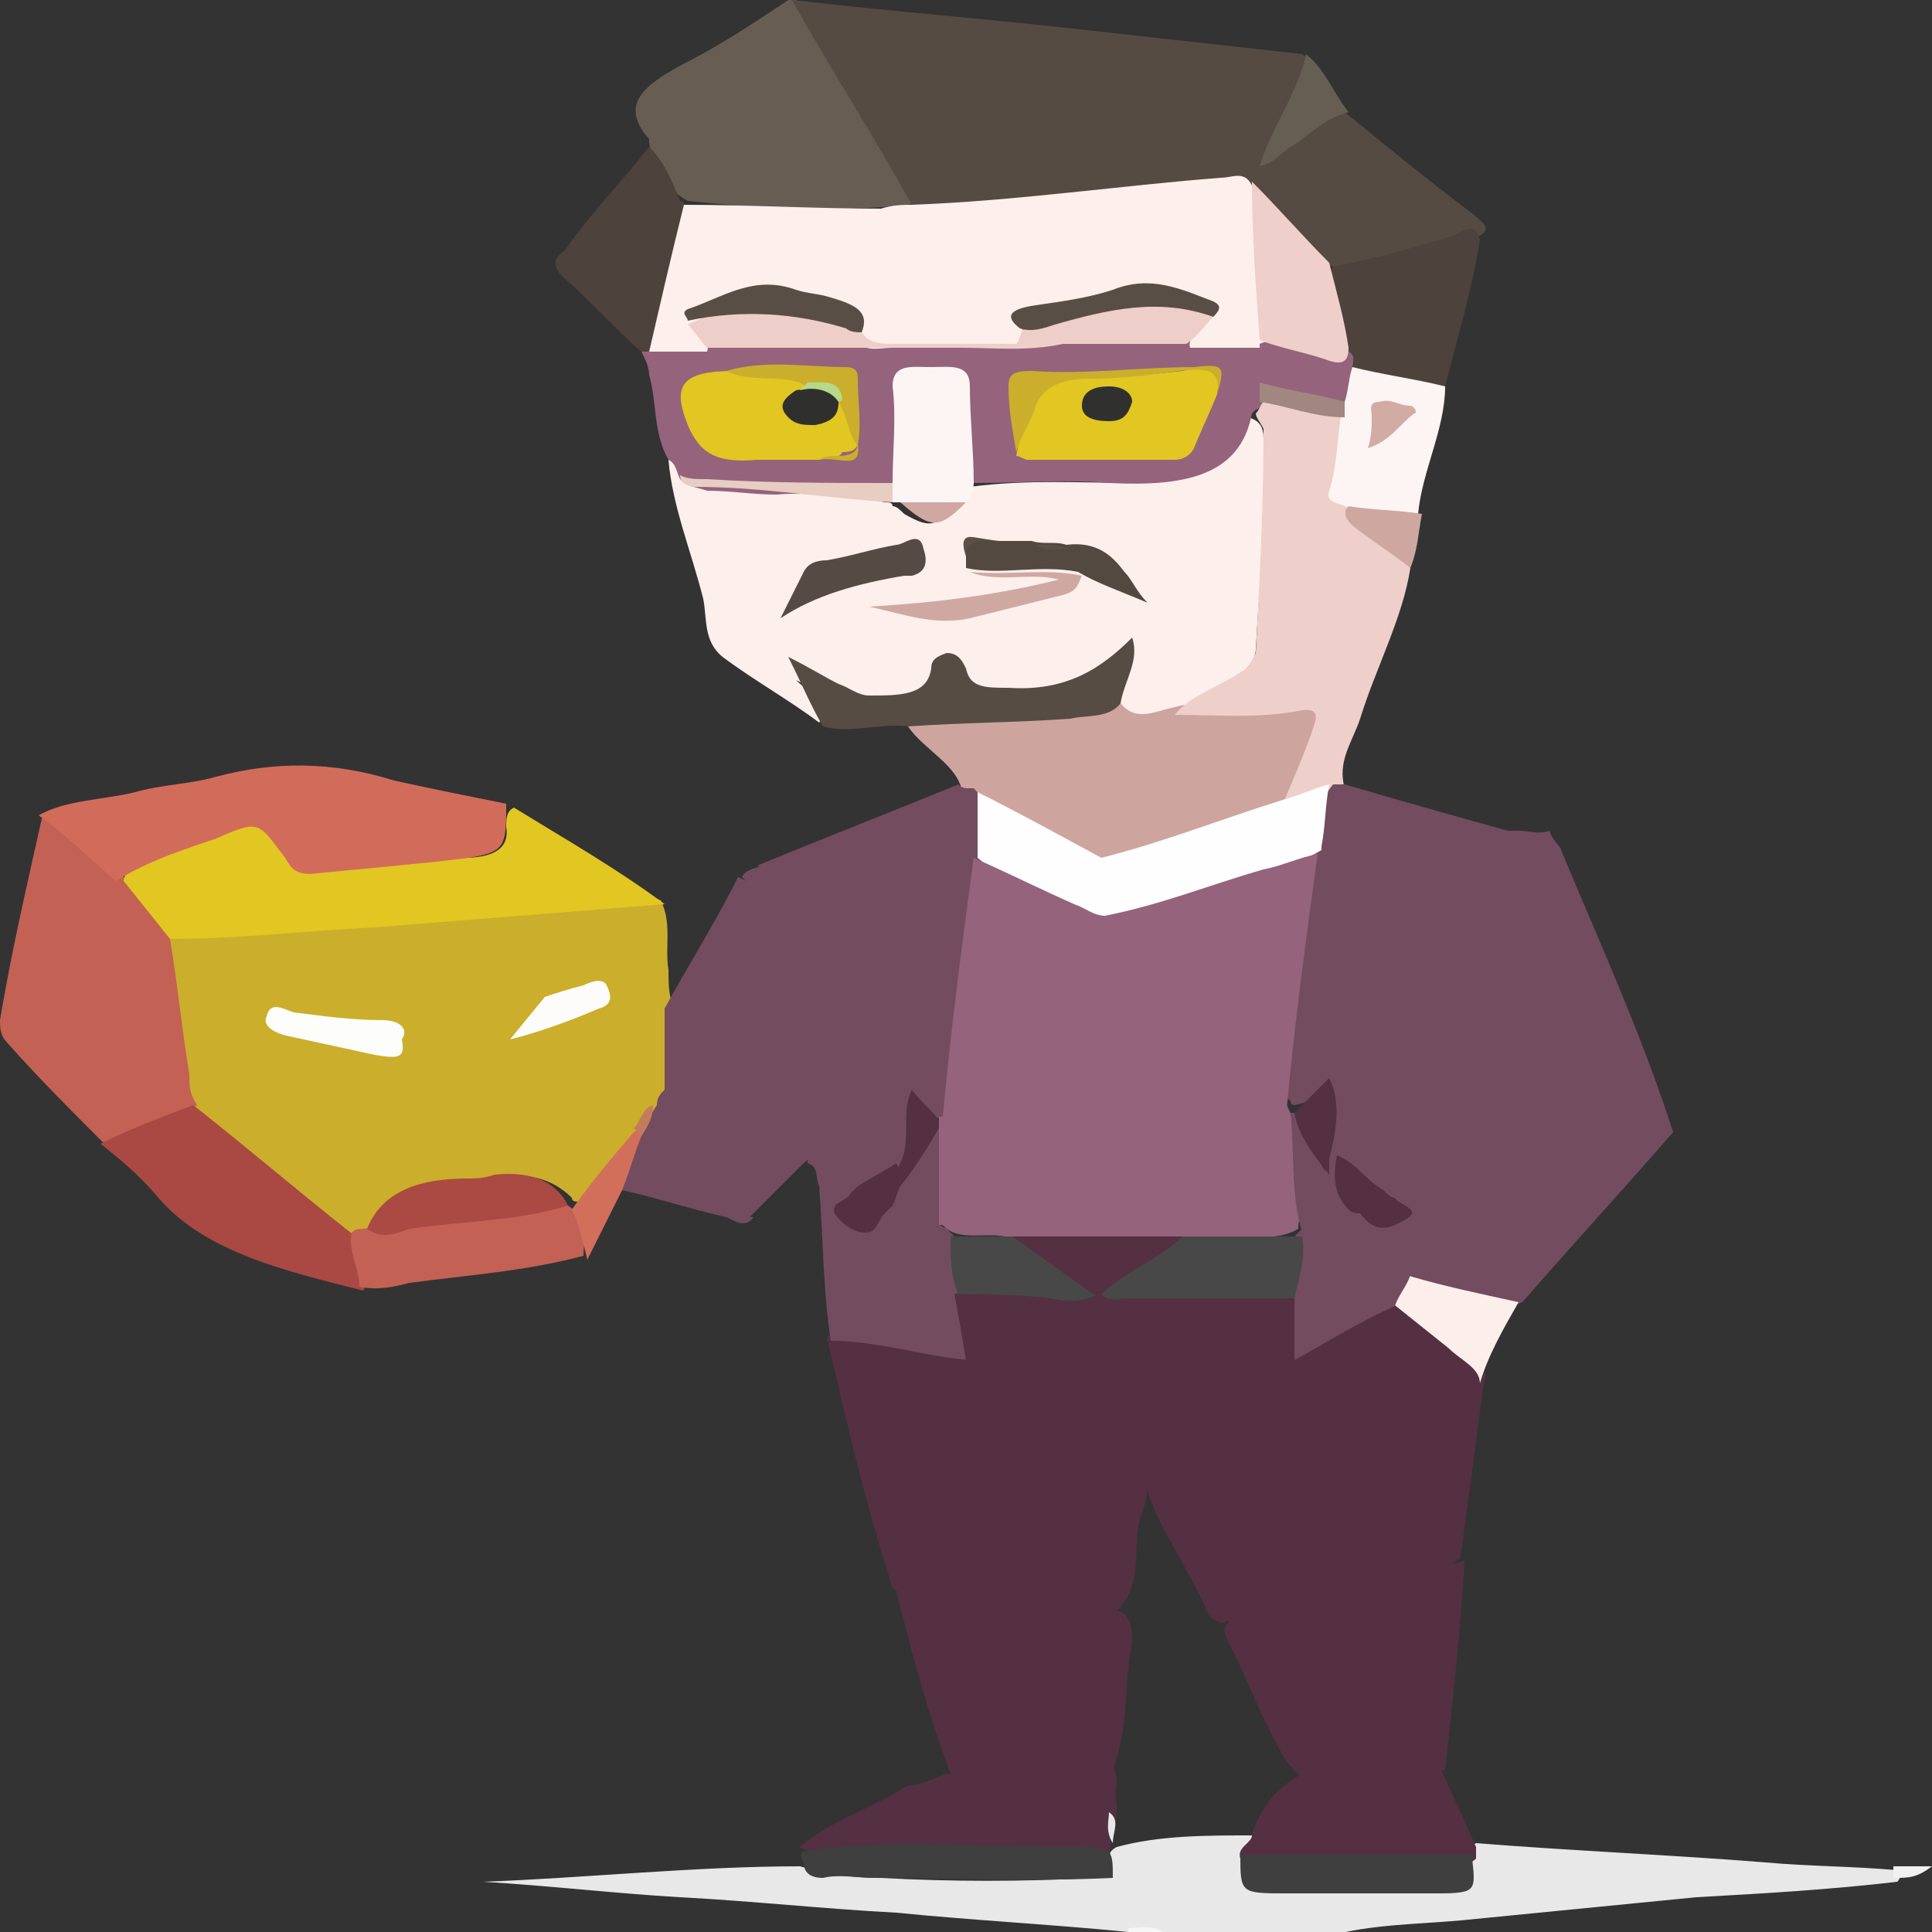 <?xml version="1.0" encoding="utf-8"?>
<!-- Generator: Adobe Illustrator 23.1.0, SVG Export Plug-In . SVG Version: 6.00 Build 0)  -->
<svg version="1.1" id="Capa_1" xmlns="http://www.w3.org/2000/svg" xmlns:xlink="http://www.w3.org/1999/xlink" x="0px" y="0px"
	 viewBox="0 0 50 50" style="enable-background:new 0 0 50 50;" xml:space="preserve">
<rect x="0" y="0" width="50" height="50" fill="#333333" stroke="none"/>
<style type="text/css">
	.st0{fill:#E8E8E8;}
	.st1{fill:#F6F6F6;}
	.st2{fill:#543042;}
	.st3{fill:#CBAE2C;}
	.st4{fill:#FDEFEC;}
	.st5{fill:#C36155;}
	.st6{fill:#CEA49E;}
	.st7{fill:#95637C;}
	.st8{fill:#E2C621;}
	.st9{fill:#D26C5A;}
	.st10{fill:#675D52;}
	.st11{fill:#734C5F;}
	.st12{fill:#AA4943;}
	.st13{fill:#4D433C;}
	.st14{fill:#564C43;}
	.st15{fill:#3F3F3F;}
	.st16{fill:#D26F5B;}
	.st17{fill:#554B42;}
	.st18{fill:#EFCFCA;}
	.st19{fill:#FDF5F3;}
	.st20{fill:#FCEFEB;}
	.st21{fill:#675E53;}
	.st22{fill:#CFA7A1;}
	.st23{fill:#F1F1F1;}
	.st24{fill:#AB4943;}
	.st25{fill:#FDFDFB;}
	.st26{fill:#FDFCFA;}
	.st27{fill:#C27C5B;}
	.st28{fill:#FCF5F4;}
	.st29{fill:#534941;}
	.st30{fill:#554B44;}
	.st31{fill:#D0A8A2;}
	.st32{fill:#E7CDC2;}
	.st33{fill:#D0A7A1;}
	.st34{fill:#5A5048;}
	.st35{fill:#FEFEFE;}
	.st36{fill:#EECEC9;}
	.st37{fill:#A18780;}
	.st38{fill:#484848;}
	.st39{fill:#484849;}
	.st40{fill:#D3ABA5;}
	.st41{fill:#584E45;}
	.st42{fill:#30312E;}
	.st43{fill:#2F302D;}
	.st44{fill:#B5D889;}
</style>
<g>
	<path class="st0" d="M38.2,47.7c2.5,0.2,5,0.3,7.5,0.5c1.1,0.1,2.3,0.1,3.4,0.2c0.1,0.1,0.1,0.2,0,0.3c-1.7,0.2-3.4,0.3-5.2,0.4
		c-2,0.2-4.1,0.4-6.1,0.6c-1.1,0.1-2.3,0.1-3.4,0.4c-1.4,0-2.9,0-4.3,0c-0.3-0.2-0.6,0-0.9-0.1c-2-0.2-4-0.3-6-0.5
		c-1.9-0.1-3.7-0.3-5.6-0.4c-1.7-0.1-3.4-0.3-5.1-0.4c2.7-0.1,5.5-0.4,8.2-0.4c0.7,0.2,1.4,0.3,2.1,0.3c1.8,0.1,3.7,0.1,5.5,0
		c0.5-0.2,0.2-0.6,0.6-0.8c1.1-0.3,2.3-0.3,3.5-0.3c0.4,0.3-0.1,0.5,0,0.8c0.1,0.7,0.1,0.7,1.1,0.7c1.1,0,2.2,0,3.4,0
		c1.1,0,1.1,0,1.2-0.8C38,47.9,38,47.8,38.2,47.7z"/>
	<path class="st1" d="M29.2,49.9c0.3,0,0.6-0.1,0.9,0.1c-0.3,0-0.6,0-0.9,0C29.2,50,29.2,49.9,29.2,49.9z"/>
	<path class="st2" d="M38.4,35.8c-0.2,1.5-0.4,3-0.6,4.5c-0.3,0.3-0.7,0.3-1.1,0.4c-1.7,0.4-3.4,0.8-5.1,1.3
		c-0.3-0.1-0.4-0.3-0.4-0.4c-0.5-1.1-1.3-2.2-1.6-3.3c0.2,0.3,0,0.7-0.1,1c-0.2,0.8,0.1,1.7-0.6,2.4c-0.5,0.2-1.1,0-1.6,0
		c-1.1-0.1-2.2-0.2-3.3-0.3c-0.3,0-0.7-0.1-0.9-0.3c-0.7-2.2-1.2-4.3-1.7-6.5c0.2-0.2,0.5-0.2,0.8-0.1c0.9,0.2,1.8,0.2,2.7,0.5
		c1.3,0.6,2.5,1.4,3.7,2c0.9,0.5,0.9,0.5,1.8-0.1c1-0.6,2-1.3,3-1.9c0.9-0.5,1.6-1.2,2.7-1.5c0.9,0.4,1.5,1.1,2.2,1.6
		C38.4,35.4,38.5,35.6,38.4,35.8z"/>
	<path class="st3" d="M17.1,23.3c0.3,0.6,0.1,1.2,0.2,1.8c0,0.3,0,0.6,0.1,0.9c0.5,0.6,0.2,1.3,0.2,2c-0.1,0.2-0.2,0.4-0.3,0.5
		c-0.2,0.2-0.4,0.4-0.6,0.7c-0.3,0.6-0.8,1.1-1.2,1.6c-0.1,0.2-0.2,0.3-0.5,0.3c-0.1,0-0.2,0-0.2-0.1c-0.5-0.5-1.2-0.7-2.1-0.5
		c-0.1,0-0.2,0-0.3,0c-1.2,0-2.1,0.3-2.7,1.1C9.5,31.9,9.4,32,9.2,32c-1.2-0.6-2-1.5-3-2.3C5.7,29.3,5,29,4.7,28.5
		c-0.2-1.3-0.4-2.6-0.5-3.9c0-0.1,0-0.2,0.1-0.3c1-0.3,2.1-0.3,3.2-0.4c2.7-0.2,5.3-0.5,8-0.7C16,23.2,16.6,23.1,17.1,23.3z"/>
	<path class="st4" d="M21.2,18.7c-0.8-0.6-1.7-1.1-2.5-1.7c-0.5-0.4-0.4-1-0.5-1.5c-0.3-1.2-0.8-2.4-0.9-3.6c0.4,0,0.4,0.3,0.6,0.5
		c0.7,0.3,1.5,0.2,2.2,0.3c0.9,0.1,1.9,0.1,2.8,0.3c0.1,0,0.2,0,0.2,0.1c0.1,0,0.2,0.1,0.3,0.2c0.7,0.4,0.8,0.3,1.3-0.2
		c0.1-0.2,0.2-0.4,0.4-0.5c1.5-0.2,2.9-0.1,4.4-0.1c1.1,0,1.8-0.2,2.1-1c0.1-0.3,0.2-0.6,0.7-0.7c0.4,0.1,0.4,0.4,0.4,0.6
		c0.1,1.8-0.1,3.6-0.2,5.4c0,0.3-0.3,0.6-0.6,0.8c-0.5,0.3-1.1,0.6-1.6,1c-0.6,0.2-1.1,0.4-1.6-0.1c-0.2-0.5,0.3-0.9,0.2-1.5
		c-0.8,1.2-2.1,1-3.4,1.1c-0.3,0-0.5-0.1-0.7-0.3c-0.1-0.2-0.1-0.4-0.5-0.5c-0.4,0.4-0.6,1-1.6,1c-0.9-0.1-1.5-0.4-2.1-0.7
		C20.9,17.9,21.5,18.2,21.2,18.7z"/>
	<path class="st5" d="M4.4,24.3c0.2,1.2,0.3,2.3,0.5,3.5c0,0.3,0,0.5,0.2,0.8c-0.7,0.5-1.5,0.8-2.4,1C1.8,28.7,1,27.9,0.2,27
		C0,26.8,0,26.6,0,26.4c0.3-1.8,0.7-3.5,1.1-5.3c0.3-0.1,0.5,0.1,0.6,0.3c0.5,0.5,1.1,0.9,1.6,1.4C3.6,23.3,4.3,23.7,4.4,24.3z"/>
	<path class="st6" d="M29,18.2c0.4,0.5,0.9,0.2,1.4,0.1c1.1-0.3,2.3-0.1,3.4-0.2c0.5,0,0.6,0.4,0.4,0.7c-0.3,0.6-0.5,1.3-0.9,1.9
		c-0.1,0.2-0.3,0.3-0.6,0.4c-1.4,0.5-2.7,1-4.2,1.3c-0.8-0.2-1.3-0.7-2-1c-0.4-0.2-0.9-0.5-1.3-0.7c-0.1,0-0.1-0.1-0.2-0.1
		c-0.1,0-0.1-0.1-0.1-0.1c-0.1-0.7-1-1.1-1.4-1.7c0.6-0.3,1.2-0.3,1.9-0.3C26.6,18.3,27.8,18.4,29,18.2z"/>
	<path class="st7" d="M17.6,12.4c-0.1-0.2-0.1-0.4-0.3-0.5c-0.4-0.7-0.3-1.5-0.5-2.2c0-0.2-0.1-0.4-0.2-0.6c0.1-0.1,0.2-0.1,0.2-0.1
		c0.5-0.1,1,0,1.6-0.1c2.6,0,5.2,0,7.8,0c0.4,0,0.8,0,1.2-0.1c1.1-0.1,2.2,0,3.3-0.1c0.6,0.1,1.3-0.1,1.9,0.1c0.4,0.3,0.3,0.6,0.3,1
		c0,0.2,0,0.4-0.1,0.5c-0.1,0.1-0.2,0.3-0.3,0.3c0,0-0.1,0.1-0.1,0.1c-0.3,1.6-1.7,1.9-3.7,1.8c-1.1-0.1-2.3,0-3.5,0
		c-0.4-0.7-0.3-1.4-0.4-2.1c0-0.2,0.1-0.5-0.3-0.6c-0.5-0.2-1,0-1,0.5c-0.1,0.5,0,1,0,1.6c0,0.3,0.1,0.6-0.3,0.8
		c-1,0.3-2.1,0-3.1,0.1c-0.6,0-1.2-0.1-1.8-0.1C18,12.6,17.8,12.6,17.6,12.4z"/>
	<path class="st8" d="M4.4,24.3c-0.4-0.5-0.8-1-1.2-1.5c0-0.2,0.2-0.3,0.4-0.4c0.9-0.3,1.7-0.7,2.6-1c0.6-0.2,0.9-0.1,1.3,0.3
		c0.6,0.8,0.6,0.8,1.9,0.7c0.8-0.1,1.7-0.2,2.6-0.2c0.7,0,1.2-0.2,1.1-0.8c0-0.2,0-0.4,0.2-0.5c1.3,0.8,2.7,1.6,3.9,2.5
		c-2.5,0.2-5,0.4-7.5,0.6C7.8,24.1,6.1,24.3,4.4,24.3z"/>
	<path class="st9" d="M13.1,20.8c0,1.3,0,1.3-1.8,1.5c-1,0.1-2,0.2-3.1,0.3c-0.7,0.1-0.7-0.3-0.9-0.5c-0.6-0.8-0.6-0.9-1.7-0.4
		c-0.9,0.3-1.8,0.6-2.6,1.1c-0.7-0.6-1.3-1.2-2-1.7c0.7-0.4,1.7-0.4,2.5-0.6c0.7-0.2,1.4-0.2,2.1-0.4c1.5-0.4,3-0.4,4.6,0.1
		C11.1,20.4,12.1,20.6,13.1,20.8z"/>
	<path class="st10" d="M20.4,0c0.1,0,0.1,0,0.2,0c0.4,0.3,0.6,0.7,0.8,1c0.7,1.2,1.5,2.5,2.2,3.7c0.1,0.2,0.4,0.5-0.1,0.6
		c-1.9,0.2-3.8,0.1-5.7-0.1c-0.7-0.4-0.9-0.9-1-1.5c0,0,0-0.1,0-0.1c-0.8-0.9-0.1-1.4,0.8-1.9C18.6,1.2,19.5,0.6,20.4,0z"/>
	<path class="st11" d="M17.2,28.2c0-0.7,0-1.4,0-2.1c0.6-1.1,1.3-2.2,1.9-3.4c1,0.4,1.3,1.2,1.6,1.9c0.1,1.5,0.4,3.1,0.4,4.6
		c-0.1,0.3,0.1,0.6-0.3,0.9c-0.5,0.5-0.9,0.9-1.4,1.4c-0.3,0.1-0.5,0-0.6-0.2c-0.6-0.9-1.3-1.8-1.7-2.8
		C17.2,28.4,17.2,28.3,17.2,28.2z"/>
	<path class="st2" d="M23.2,41.2c2,0.1,3.9,0.4,5.8,0.5c0.3,0.2,0.3,0.5,0.3,0.8c-0.2,1-0.1,2-0.4,3c-0.1,0.5-0.5,0.7-1.2,0.6
		c-0.7-0.1-1.4,0-2.1,0c-0.4,0-0.7,0-1-0.2C24,44.3,23.6,42.8,23.2,41.2z"/>
	<path class="st11" d="M20.6,24.4c-0.4-0.6-0.8-1.2-1.4-1.7c0.1-0.2,0.3-0.2,0.5-0.3c1.5-0.2,2.9-0.3,4.4-0.4
		c0.5-0.1,0.7-0.2,0.7-0.6c0-0.4-0.1-0.7,0.2-1c0.1,0,0.1,0,0.2,0c0.5,0.5,0.2,1.1,0.3,1.7c-0.3,2-0.5,4-0.7,6
		c0,0.2-0.1,0.5-0.2,0.7c-0.2,0.2-0.3,0.2-0.5,0c-0.2-0.2-0.3-0.3-0.5-0.5c-0.8-1-1.6-2-2.3-2.9C20.9,25.1,20.7,24.8,20.6,24.4z"/>
	<path class="st12" d="M2.6,29.6c0.8-0.4,1.6-0.7,2.4-1c1.4,1.1,2.8,2.3,4.2,3.4c0.3,0.4,0.5,0.9,0.2,1.4c-2-0.5-4.1-1-5.3-2.4
		C3.6,30.4,3.1,30,2.6,29.6z"/>
	<path class="st11" d="M20.9,30.1c0-0.3,0-0.6,0-0.9c0.1,0,0.2,0,0.2,0c0.2,0.6,0.9,1,1.3,1.4c0,0.2-0.1,0.3-0.2,0.5
		c-0.2,0.2-0.2,0.4,0.1,0.5c0.3,0.1,0.3-0.1,0.5-0.2c0.1-0.1,0.2-0.2,0.4-0.2c0.6,0.1,0.9,0.4,1.3,0.6c0.1,0.1,0.2,0.2,0.2,0.2
		c0,0.1,0.1,0.1,0.1,0.2c0,0.4,0.1,0.9,0.2,1.3c0.1,0.6,0.3,1.2,0.1,1.7c-1.2-0.1-2.4-0.5-3.6-0.5c-0.2-1.3-0.2-2.7-0.3-4
		C21.1,30.5,21.2,30.2,20.9,30.1z"/>
	<path class="st2" d="M24.5,45.9c1.2,0.1,2.4-0.1,3.6,0.1c0.5,0.1,0.3-0.4,0.5-0.5c0.5,0.4,0.2,0.8,0.3,1.2c0,0.3,0,0.5-0.1,0.8
		c0,0,0,0.1,0,0.1c-0.2,0.3,0.1,0.6-0.2,0.9c-0.3-0.6-0.8-0.7-1.6-0.7c-1.9,0.1-3.8-0.1-5.7,0.1c-0.2,0-0.5,0-0.6-0.1
		c0.8-0.7,1.9-1,2.8-1.6C23.9,46.2,24.2,46,24.5,45.9z"/>
	<path class="st13" d="M16.8,3.8c0.4,0.4,0.6,0.9,0.8,1.4c0,0,0.1,0,0.1,0.1c0,1.3-0.2,2.6-0.9,3.8l-0.1,0l-0.1,0
		c-0.7-0.6-1.3-1.3-2-1.9c-0.3-0.3-0.3-0.5,0-0.7C15.3,5.5,16.1,4.7,16.8,3.8z"/>
	<path class="st14" d="M29,18.2c-0.3,0.4-0.9,0.3-1.3,0.4c-1.4,0.1-2.8,0.1-4.2,0.2c-0.7-0.1-1.5,0.2-2.2,0c-0.3-0.5-0.5-1-0.9-1.8
		c0.6,0.3,0.9,0.5,1.3,0.7c0.3,0.1,0.5,0.3,0.8,0.3c0.8,0,1.5,0,1.6-0.7c0-0.2,0.1-0.3,0.4-0.4c0.3,0,0.4,0.2,0.5,0.4
		c0.1,0.5,0.5,0.5,1.1,0.5c1.5,0.1,2.4-0.5,3.2-1.3C29.5,17.1,29.1,17.6,29,18.2z"/>
	<path class="st5" d="M9.3,33.3c0-0.5-0.3-0.9-0.2-1.4c0.1-0.1,0.2-0.1,0.3-0.1c1.7-0.2,3.4-0.6,5.2-0.6c0.1,0,0.1,0,0.1,0
		c0.6,0.4,0.4,0.8,0.4,1.3c-1.5,0.4-3,0.5-4.5,0.7C10.2,33.3,9.8,33.4,9.3,33.3z"/>
	<path class="st15" d="M20.8,47.9c2.2-0.3,4.5-0.1,6.8-0.1c1.2,0,1.2,0,1.2,0.8c-2.1,0.1-4.1,0-6.2,0c-0.4,0-0.9-0.1-1.3,0
		c-0.4,0-0.5-0.2-0.5-0.4C20.7,48,20.7,48,20.8,47.9z"/>
	<path class="st11" d="M25,20.4c0,0.2,0,0.3,0,0.5c0,1.1,0,1.2-1.5,1.3c-1.1,0.1-2.2,0.2-3.3,0.3c-0.2,0-0.4,0-0.6-0.1
		c1.7-0.7,3.5-1.4,5.2-2.1C24.9,20.4,25,20.4,25,20.4z"/>
	<path class="st11" d="M17.2,28.2c0.6,1,1.2,2,1.8,3c0.1,0.2,0.2,0.3,0.5,0.3c-0.2,0.3-0.5,0.1-0.7,0c-0.9-0.2-1.8-0.5-2.7-0.7
		c-0.3-0.5,0.3-0.9,0.4-1.4c0.2-0.3,0.3-0.5,0.5-0.8C17,28.4,17.1,28.3,17.2,28.2z"/>
	<path class="st16" d="M16.6,29.4c-0.2,0.5-0.3,0.9-0.5,1.4c-0.3,0.6-0.6,1.2-0.9,1.8c-0.1-0.4-0.2-0.9-0.4-1.3c0.5-0.7,1-1.3,1.6-2
		C16.6,29.2,16.7,29.2,16.6,29.4z"/>
	<path class="st17" d="M23.6,5.3c-1-1.8-2.1-3.5-3.1-5.3c2.6,0.3,5.2,0.5,7.8,0.8c1.8,0.2,3.6,0.4,5.4,0.6c0.3,0.2,0.1,0.5,0,0.7
		c-0.3,0.6-0.5,1.2-0.9,1.9c0.4-0.3,0.8-0.6,1.2-0.9c0.2-0.1,0.4-0.4,0.8-0.2c1.1,0.9,2.2,1.8,3.4,2.7c0.2,0.2,0.4,0.3,0.1,0.5
		c-0.8,0-1.5,0.3-2.2,0.5c-0.5,0.1-1,0.3-1.6,0.3c-0.7-0.2-0.8-0.7-1.2-1c-0.4-0.4-0.6-0.8-1.1-1.1c-1.4-0.2-2.7,0.2-4.1,0.3
		c-1.1,0.1-2.2,0.2-3.3,0.3C24.4,5.5,24,5.6,23.6,5.3z"/>
	<path class="st18" d="M32.5,10.7c0.1-0.1,0.1-0.2,0.2-0.3c0.8-0.2,1.5,0.1,2.2,0.3c0.3,0.5,0,0.9,0,1.3c0,0.3-0.2,0.7,0.1,1
		c0.1,0.3,0.4,0.5,0.7,0.8c0.3,0.3,0.7,0.5,0.8,0.9c-0.2,1.3-0.9,2.6-1.3,3.9c-0.2,0.6-0.6,1.1-0.4,1.8c-0.1,0.1-0.2,0.1-0.3,0.2
		c-0.4,0.1-0.8,0.3-1.3,0.2c0.3-0.7,0.6-1.4,0.8-2c0.1-0.3,0.1-0.5-0.4-0.4c-1.1,0.2-2.1,0.1-3.2,0.1c0.4-0.5,1.1-0.7,1.7-1.1
		c0.2-0.1,0.3-0.3,0.4-0.5c0.1-1.9,0.2-3.8,0.2-5.8C32.6,10.9,32.5,10.8,32.5,10.7z"/>
	<path class="st2" d="M31.8,42c0-0.2,0.2-0.3,0.5-0.3c1.9-0.4,3.7-0.9,5.6-1.3c-0.1,1.8-0.3,3.6-0.5,5.4c-1.1,0.4-2.3,0.4-3.5,0.3
		c-0.3-0.1-0.4-0.3-0.6-0.5c-0.6-1-1-2.1-1.5-3.1C31.7,42.3,31.6,42.1,31.8,42z"/>
	<path class="st11" d="M40.4,22c1,2.4,2.1,4.8,2.9,7.3c-0.6,0.3-1.2,0.2-1.9,0.2c-0.8,0-1.6,0-2.4,0c-0.6,0-0.9-0.2-0.9-0.6
		c0.3-1.7-0.1-3.4,0.3-5.1c0.3-0.7,0.9-1.1,1.5-1.6C40,22.1,40.2,22,40.4,22z"/>
	<path class="st11" d="M40.4,22c-0.7,0.5-1.2,1.1-1.7,1.6c-1.1,1.5-2.8,2.8-4.1,4.2c-0.4,0.3-0.5,0.7-1.1,0.8c0,0-0.1,0-0.1-0.1
		c-0.1-0.1-0.1-0.1-0.1-0.2c0.1-1.9,0.5-3.9,0.6-5.8c0-0.2,0.1-0.4,0.2-0.7c0.1-0.1,0.1-0.1,0.2-0.2c1.7-0.2,3.4-0.1,5-0.1
		c0.3,0,0.5,0.1,0.8,0C40.2,21.8,40.4,21.9,40.4,22z"/>
	<path class="st11" d="M41.5,29.3c0.6,0,1.2,0,1.8,0c-1.3,1.5-2.6,2.9-3.9,4.4c-0.2,0.1-0.4,0.1-0.6,0.1c-0.8-0.3-1.7-0.4-2.4-0.8
		c-0.1-0.1-0.1-0.2-0.1-0.3c0.6-1,1-2.1,1.8-3.1c0.3-0.3,0.7-0.2,1.1-0.2C39.9,29.4,40.7,29.5,41.5,29.3z"/>
	<path class="st13" d="M34.5,6.9c1.1-0.2,2.1-0.5,3.1-0.8c0.2-0.1,0.6-0.4,0.7,0.1c-0.2,1.3-0.6,2.6-0.9,3.8
		c-0.9,0.1-1.7-0.1-2.5-0.5c-0.2-0.2-0.2-0.4-0.3-0.6C34.6,8.3,34.1,7.6,34.5,6.9z"/>
	<path class="st2" d="M33.7,45.9c1.2,0.1,2.4-0.1,3.6-0.1c0.3,0.7,0.6,1.3,0.9,2c0,0.1,0,0.2,0,0.3c-0.2,0.2-0.6,0.2-0.9,0.2
		c-1.4,0-2.8,0-4.3,0c-0.3,0-0.6,0-0.9-0.2c-0.1-0.3,0.3-0.4,0.3-0.6C32.6,46.8,33,46.3,33.7,45.9z"/>
	<path class="st19" d="M35,9.5c0.8,0.2,1.6,0.3,2.4,0.5c0,1.1-0.6,2.2-0.7,3.3c-0.7,0.3-1.3,0.1-1.9-0.2c-0.2-0.1-0.5-0.1-0.4-0.4
		c0.2-0.6,0.2-1.3,0.3-1.9c-0.1-0.1-0.2-0.2-0.2-0.4C34.7,10.1,34.7,9.8,35,9.5z"/>
	<path class="st11" d="M40.1,21.8c-0.4,0.2-0.9,0.1-1.3,0.1c-1.5,0-3,0-4.5,0c-0.4-0.6-0.2-1.1,0.2-1.6c0.1,0,0.2,0,0.3,0
		C36.5,20.8,38.3,21.3,40.1,21.8z"/>
	<path class="st20" d="M36.4,33c1,0.3,2,0.5,2.9,0.7c-0.4,0.7-0.8,1.4-1,2.1c0-0.4-0.5-0.6-0.8-0.9c-0.5-0.4-1-0.8-1.5-1.2
		C35.8,33.4,36,33.1,36.4,33z"/>
	<path class="st21" d="M34.9,2.9c-0.7,0.2-1,0.6-1.5,0.9c-0.3,0.2-0.4,0.4-0.8,0.5c0.3-1,1-1.9,1.2-2.9C34.3,1.8,34.5,2.4,34.9,2.9z
		"/>
	<path class="st22" d="M34.9,13.1c0.6,0.1,1.3,0.1,1.9,0.2c-0.1,0.5-0.1,0.9-0.3,1.4C36,14.3,35.5,14,35,13.6
		C34.9,13.5,34.7,13.3,34.9,13.1z"/>
	<path class="st23" d="M49,48.6c0-0.1,0-0.2,0-0.3c0.3,0,0.6,0,1,0C49.6,48.6,49.4,48.6,49,48.6z"/>
	<path class="st15" d="M32.1,48c2,0,4,0,6,0c0,0,0,0.1,0,0.1C38.2,49,38.2,49,37,49c-1.2,0-2.5,0-3.7,0C32.1,49,32.1,49,32.1,48z"/>
	<path class="st2" d="M25,35.2c-0.1-0.6-0.2-1.2-0.3-1.7c0.6-0.3,1.3-0.2,1.9-0.1c0.6,0,1.1,0.1,1.7,0c0.1,0,0.2,0,0.3,0
		c1.3,0.1,2.5,0,3.8,0c0.4,0,0.8,0,1.2,0.2c0.3,0.6,0.3,1.1-0.1,1.7c-1.2,0.8-2.4,1.6-3.6,2.4c-0.2,0.2-0.5,0.2-0.8,0
		C27.8,36.8,26.3,36.1,25,35.2z"/>
	<path class="st11" d="M33.5,35.2c0-0.5,0-1.1,0-1.6c-0.4-0.5,0-1,0-1.5c0-0.1,0-0.1,0.1-0.2c0.3-0.3,0.7-0.6,1.3-0.6
		c0.3,0,0.4,0.2,0.6,0.3c0.2,0.2,0.4,0.2,0.6,0c0.2-0.2,0-0.3-0.1-0.4c-0.1-0.1-0.3-0.3-0.3-0.4c0.5-0.6,1.4-0.9,2.1-1.2
		c0.1-0.1,0.4-0.1,0.4,0.2c-0.6,1.1-1.2,2.2-1.7,3.2c-0.1,0.3-0.3,0.5-0.4,0.8C35.2,34.2,34.4,34.7,33.5,35.2z"/>
	<path class="st24" d="M14.7,31.2c-1.3,0.4-2.7,0.4-4.1,0.6c-0.3,0.1-0.7,0.3-1.1,0c0.4-1,1.4-1.3,2.6-1.3c0.2,0,0.4,0,0.7-0.1
		C13.8,30.3,14.4,30.6,14.7,31.2z"/>
	<path class="st25" d="M7.4,26.8c-0.4-0.1-0.6-0.3-0.5-0.5c0.1-0.4,0.4-0.2,0.7-0.1c0.8,0.1,1.5,0.2,2.3,0.2c0.4,0,0.7,0.2,0.5,0.5
		c0.1,0.5-0.1,0.5-0.7,0.4"/>
	<path class="st26" d="M14.1,25.8c0.3-0.1,0.6-0.2,1-0.3c0.2-0.1,0.5-0.2,0.6,0c0.1,0.2,0.2,0.5-0.2,0.6c-0.7,0.3-1.5,0.6-2.3,0.8"
		/>
	<path class="st27" d="M16.6,29.4c-0.1-0.1-0.1-0.1-0.2-0.2c0.2-0.2,0.2-0.5,0.5-0.6C16.9,28.9,16.8,29.1,16.6,29.4z"/>
	<path class="st28" d="M23.1,12.5c0-0.8,0.1-1.7,0-2.5c0-0.6,0.5-0.5,1-0.5c0.5,0,1-0.1,1,0.5c0,0.8,0.1,1.7,0.1,2.5
		c0,0.2-0.1,0.4-0.2,0.5c-0.6,0.2-1.1,0.2-1.7,0c-0.1,0-0.1,0-0.2,0C23,12.9,23,12.7,23.1,12.5z"/>
	<path class="st29" d="M25.9,14c0.3,0,0.6,0,0.8,0c0.3,0.1,0.6,0,0.9,0.1c0.8-0.1,1.2,0.3,1.5,0.7c0.2,0.2,0.3,0.5,0.6,0.8
		c-0.7-0.3-1.3-0.5-1.8-0.8c-1-0.2-2,0.1-2.9-0.1c0-0.1,0-0.2,0-0.4C24.9,13.7,25.5,14,25.9,14z"/>
	<path class="st30" d="M20.2,16c0.2-0.4,0.4-0.8,0.6-1.2c0.1-0.2,0.3-0.3,0.6-0.3c0.6-0.1,1.2-0.3,1.8-0.4c0.2,0,0.6-0.4,0.7,0.1
		c0.1,0.3,0.1,0.6-0.3,0.7c-0.1,0-0.1,0-0.2,0C22.2,15.1,21.1,15.4,20.2,16z"/>
	<path class="st31" d="M25.1,14.8c1,0.1,2-0.1,2.9,0.1c-0.1,0.2-0.1,0.4-0.5,0.5c-0.8,0.2-1.6,0.4-2.4,0.6c-0.9,0.2-1.7-0.1-2.6-0.3
		c1.7-0.1,3.3-0.3,4.9-0.7C26.7,14.8,25.8,15.1,25.1,14.8z"/>
	<path class="st32" d="M23.1,12.5c0,0.2,0,0.4,0,0.5c-1.7-0.1-3.4-0.4-5.1-0.4c-0.2,0-0.4-0.1-0.4-0.3c0.2,0.1,0.4,0.1,0.7,0.1
		C19.9,12.5,21.5,12.5,23.1,12.5z"/>
	<path class="st33" d="M23.3,13c0.6,0,1.2,0,1.7,0C24.3,13.7,24.1,13.7,23.3,13z"/>
	<path class="st34" d="M25.9,14c-0.4,0-0.9-0.1-0.9,0.4C24.7,13.5,25.5,14.1,25.9,14z"/>
	<path class="st34" d="M27.7,14.2c-0.3,0-0.6,0.1-0.9-0.1C27.1,14.1,27.4,14.1,27.7,14.2z"/>
	<path class="st35" d="M34.4,20.3c-0.1,0.5-0.1,1.1-0.2,1.6c0,0,0,0.1,0,0.1c-1,0.6-2.2,0.8-3.3,1.2c-0.4,0.2-0.9,0.3-1.4,0.5
		c-0.3,0.1-0.6,0.2-0.9,0c-0.2-0.5-0.2-1-0.1-1.5c1.6-0.4,3.1-1,4.7-1.5C33.6,20.6,34,20.4,34.4,20.3z"/>
	<path class="st35" d="M28.5,22.2c0.3,0.5,0.1,1,0.2,1.5c-0.1,0.1-0.3,0.1-0.4,0.1c-1.1-0.5-2.2-0.9-3-1.6c0-0.6,0-1.2,0-1.7
		C26.3,21,27.4,21.6,28.5,22.2z"/>
	<path class="st4" d="M23.6,5.3c2.7-0.1,5.4-0.5,8-0.7c0.3,0,0.6-0.2,0.8,0.2c0.1,0.2,0.3,0.4,0.3,0.7c0,1,0,1.9,0.2,2.9
		c0,0.2,0,0.4-0.1,0.5c0,0-0.1,0.1-0.1,0.1c-0.6,0-1.3,0-1.9,0c-0.1-0.3,0.4-0.5,0.4-0.8c-0.5-0.5-1.2-0.7-2-0.5
		c-0.7,0.2-1.3,0.3-2.1,0.4c-0.6,0.1-0.7,0.3-0.6,0.6c-0.1,0.2-0.2,0.3-0.4,0.3c-1,0-2,0-3,0c-0.3,0-0.6,0.1-0.9-0.1
		c-0.2-0.9-1.2-1-2.1-1.1c-0.8-0.1-1.6,0.1-2.1,0.6c0,0.2,0.4,0.4,0.3,0.7c-0.5,0-1,0-1.5,0c0.3-1.3,0.6-2.6,0.9-3.8
		c1.7,0,3.4,0.1,5.1,0.1C23.1,5.3,23.4,5.3,23.6,5.3z"/>
	<path class="st8" d="M31.5,10.2c-0.2,0.5-0.4,0.9-0.6,1.4c-0.1,0.2-0.3,0.3-0.5,0.3c-1.3,0-2.5,0-3.8,0c-0.1,0-0.2-0.1-0.3-0.1
		c0.1-0.5,0.1-1,0.4-1.4c0.2-0.4,0.6-0.6,1.1-0.6c0.9,0,1.9-0.1,2.8-0.2C31.5,9.4,31.6,9.5,31.5,10.2z"/>
	<path class="st8" d="M21.2,11.9c-0.6,0-1.1,0-1.6,0c-1.1,0.1-1.5-0.2-1.8-0.9c-0.4-1-0.2-1.4,1.2-1.4c0.6,0,1.3-0.1,1.8,0.2
		c0.2,0.1,0.1,0.2,0,0.3c-0.2,0.2-0.4,0.5,0,0.6c0.6,0.2,0.6-0.3,0.8-0.5c0.1-0.1,0.1-0.1,0.2-0.1c0.5,0.4,0.3,0.9,0.4,1.3
		c0,0.2-0.1,0.3-0.4,0.3C21.7,11.9,21.5,11.8,21.2,11.9z"/>
	<path class="st36" d="M18.3,9c-0.2-0.2-0.3-0.4-0.5-0.6c1.4-0.7,2.7-0.5,4.5,0.2c0.2,0.3,0.5,0.3,0.9,0.3c1,0,2.1,0,3.1,0
		c0.4-0.1,0.8-0.3,1.2,0C26.6,9.1,25.7,9,24.9,9C22.7,9,20.5,9,18.3,9z"/>
	<path class="st36" d="M27.5,8.9c-0.4,0-0.8,0-1.2,0c0.1-0.1,0.1-0.3,0.2-0.4c0.9-0.3,1.8-0.5,2.7-0.7c0.8-0.2,1.6,0,2.2,0.4
		c-0.2,0.2-0.4,0.5-0.7,0.7C29.7,8.9,28.6,8.9,27.5,8.9z"/>
	<path class="st3" d="M31.5,10.2c0.1-0.6-0.2-0.7-1-0.6c-0.7,0.1-1.5,0.2-2.3,0.2c-0.7,0-1.2,0.2-1.4,0.7c-0.1,0.4-0.4,0.8-0.5,1.2
		c-0.1-0.6-0.2-1.1-0.2-1.7c0-0.3,0.1-0.4,0.6-0.4c1.4,0.1,2.8-0.1,4.2-0.1C31.7,9.4,31.7,9.5,31.5,10.2z"/>
	<path class="st7" d="M35,9.5c-0.1,0.3-0.1,0.6-0.2,0.9c-0.9,0.1-1.5-0.1-2.2-0.5c0-0.3,0-0.7,0-1l0,0c0.4-0.2,0.8,0.1,1.2,0.2
		c0.4,0.1,0.7,0.2,1.1,0C35.1,9.2,35,9.4,35,9.5z"/>
	<path class="st3" d="M21.2,11.9c0.1-0.1,0.3-0.1,0.5-0.1c0.4,0,0.6-0.2,0.4-0.4c-0.2-0.4-0.2-0.8-0.5-1.1c-0.3-0.2-0.6-0.2-0.9-0.4
		c-0.6-0.2-1.3,0-1.9-0.3c1-0.3,2.1-0.1,3.1-0.1c0.3,0,0.3,0.2,0.3,0.3c0,0.6,0.1,1.2,0,1.7C22.3,12.2,21.7,11.8,21.2,11.9z"/>
	<path class="st37" d="M32.6,9.9c0.7,0.2,1.5,0.3,2.2,0.5c0,0.1,0,0.2,0,0.4c-0.8,0-1.5-0.3-2.2-0.4C32.6,10.2,32.6,10.1,32.6,9.9z"
		/>
	<path class="st11" d="M22.3,30.7c-0.1-0.1-0.1-0.2-0.2-0.2c-0.8-0.3-1.1-0.8-1.2-1.3c0.1-1.6-0.4-3.2-0.3-4.8
		c1.1,1.2,2.1,2.5,3.1,3.8c0.1,0.6,0.1,1.3-0.2,1.9C23.1,30.3,22.9,30.7,22.3,30.7z"/>
	<path class="st7" d="M25.2,22.2c0.9,0.4,1.7,0.8,2.6,1.2c0.3,0.1,0.5,0.3,0.8,0.3c1.5-0.3,2.7-0.8,4.1-1.2c0.5-0.1,0.9-0.3,1.4-0.4
		c-0.3,2.2-0.6,4.4-0.8,6.6C33,29,32.5,29,32.1,29c-2.2-0.1-4.4,0.2-6.5,0.1c-0.4,0-0.7,0-1.1-0.1c0,0-0.1-0.1-0.1-0.1
		C24.6,26.7,24.9,24.4,25.2,22.2z"/>
	<path class="st2" d="M23.3,30.1c0.3-0.6,0-1.3,0.3-1.9c0.2,0.3,0.5,0.5,0.7,0.8l0,0c0.1,0.1,0.1,0.2,0.1,0.3
		c-0.1,0.4-0.4,0.8-0.7,1.2c-0.1,0.1-0.2,0.4-0.5,0.2C23.1,30.5,23.2,30.3,23.3,30.1z"/>
	<path class="st7" d="M24.3,29.2c0-0.1,0-0.2,0-0.3c3,0,6-0.1,9-0.3l0,0c0.5,1,0.5,2.1,0.3,3.1c0,0,0,0.1,0,0.1
		c-0.5,0.3-1.1,0.2-1.6,0.2c-0.5,0-1,0-1.5,0c-1.4,0-2.8,0-4.2,0c-0.1,0-0.2,0-0.3,0c-0.5-0.1-1.1,0.1-1.5-0.2
		c-0.1-0.1-0.1-0.1-0.2-0.1C23.8,31,24.1,30.1,24.3,29.2z"/>
	<path class="st38" d="M26.1,32c0.1,0,0.1,0,0.2,0c0.9,0.4,1.6,0.9,2.1,1.5c-0.4,0.2-0.8,0.2-1.2,0.1c-0.8-0.1-1.6-0.1-2.4-0.1
		c-0.2-0.5-0.2-0.9-0.2-1.4C25,31.9,25.6,32.1,26.1,32z"/>
	<path class="st11" d="M24.3,29.2c0,0.9,0,1.8,0,2.6c-0.4-0.2-0.8-0.4-1.2-0.6c-0.2-0.2-0.1-0.4,0.2-0.5
		C23.7,30.2,24,29.7,24.3,29.2z"/>
	<path class="st2" d="M23.3,30.7c-0.1,0.2-0.1,0.3-0.2,0.5c-0.1,0.1-0.1,0.1-0.2,0.2c-0.2,0.2-0.2,0.5-0.5,0.5
		c-0.3,0-0.6-0.2-0.8-0.5c-0.1-0.3,0.3-0.3,0.4-0.5c0.1-0.1,0.1-0.1,0.2-0.2c0.3-0.2,0.7-0.4,1-0.6C23.3,30.3,23.3,30.5,23.3,30.7z"
		/>
	<path class="st39" d="M26.1,32c-0.5,0.2-1,0.1-1.5,0.1c0,0,0-0.1,0-0.1C25,32,25.5,32,26.1,32z"/>
	<path class="st0" d="M28.7,46.9c0.3,0.2,0.1,0.5,0.1,0.8C28.6,47.4,28.7,47.1,28.7,46.9z"/>
	<path class="st18" d="M34.9,9c0,0.3-0.1,0.5-0.6,0.3c-0.6-0.2-1.2-0.3-1.7-0.5c-0.1-1.4-0.2-2.7-0.2-4.1c0.7,0.7,1.3,1.4,2,2.1
		C34.6,7.6,34.8,8.3,34.9,9z"/>
	<path class="st11" d="M38.2,29.7c-0.1-0.1-0.2-0.1-0.3-0.1c-0.7,0.4-1.4,0.8-2.1,1.2c-0.7-0.1-0.9-0.6-1.4-0.8
		c-0.1-0.1-0.1-0.1-0.1-0.2c0.1-0.7,0-1.3,0.1-2c1.4-1.4,2.8-2.8,4.3-4.2c-0.3,0.6-0.2,1.3-0.2,1.9c0,1.1,0,2.1-0.2,3.2
		c-0.1,0.4,0.2,0.6,0.8,0.6c0.8,0,1.6,0,2.3,0c-0.7,0.3-1.5,0.1-2.3,0.1C38.8,29.5,38.4,29.4,38.2,29.7z"/>
	<path class="st11" d="M34.4,30c0.1,0,0.1,0,0.2,0c0.2,0.4,0.4,0.9,0.3,1.4c-0.5,0-0.7,0.4-1.2,0.5c-0.3-1-0.2-2.1-0.3-3.1
		c0.1,0,0.1,0,0.1,0c0.4,0.4,0.5,0.8,0.7,1.3c0,0.1,0.1,0.2,0.1,0.2C34.3,30.1,34.2,30,34.4,30z"/>
	<path class="st2" d="M34.4,30c0,0.1,0,0.2,0,0.4c-0.4-0.5-0.8-1-0.9-1.6c0.3-0.3,0.6-0.6,0.9-0.9C34.7,28.5,34.6,29.2,34.4,30z"/>
	<path class="st40" d="M35.4,11.6c0.1-0.3,0.1-0.6,0.1-0.8c0-0.2-0.1-0.4,0.2-0.4c0.3-0.1,0.5,0.1,0.8,0.1c0.1,0,0.2,0.2,0.1,0.2
		C36.2,11,36,11.4,35.4,11.6z"/>
	<path class="st38" d="M30.6,32c1,0,2.1,0,3.1,0c0.1,0.6-0.1,1.1-0.2,1.6c-1.4,0-2.8,0-4.2,0c-0.3,0-0.6,0.1-0.8-0.1
		c-0.1-0.1,0-0.3,0.1-0.3C29.3,32.8,29.8,32.3,30.6,32z"/>
	<path class="st2" d="M30.6,32c-0.6,0.6-1.5,0.9-2.1,1.5c-0.1,0-0.1,0-0.2,0c-0.7-0.5-1.4-1-2.1-1.5C27.7,32,29.1,32,30.6,32z"/>
	<path class="st2" d="M34.9,31.3c-0.4-0.4-0.4-0.9-0.3-1.4c0.5,0.2,0.7,0.6,1.2,0.9c0.1,0.1,0.2,0.2,0.3,0.2
		c0.1,0.2,0.8,0.3,0.2,0.6c-0.5,0.3-0.8,0.2-1.1-0.2C35.1,31.4,35,31.4,34.9,31.3z"/>
	<path class="st41" d="M31.4,8.2C30,7.7,28.7,8,27.3,8.4c-0.3,0.1-0.6,0.2-0.9,0.1C26,8.2,26.1,8,26.8,7.9c0.7-0.1,1.4-0.2,2-0.4
		c1-0.4,1.8,0,2.6,0.3C31.6,7.9,31.6,8,31.4,8.2z"/>
	<path class="st41" d="M22.3,8.6c-0.1,0-0.3,0-0.4-0.1c-1.3-0.4-2.7-0.5-4.1-0.2c0-0.1-0.2-0.2,0-0.3c0.9-0.3,1.7-0.9,2.8-0.5
		c0.3,0.1,0.6,0.1,0.9,0.2C22.2,7.9,22.5,8.1,22.3,8.6z"/>
	<path class="st42" d="M29.3,10.4c-0.1,0.3-0.2,0.5-0.6,0.5c-0.4,0-0.7-0.1-0.7-0.4c0-0.3,0.2-0.5,0.7-0.5
		C29.1,10,29.3,10.2,29.3,10.4z"/>
	<path class="st43" d="M21.7,10.4c0,0.3-0.1,0.5-0.6,0.6c-0.3,0-0.5,0-0.7-0.2c-0.3-0.3-0.1-0.5,0.2-0.7C21.2,10,21.6,10,21.7,10.4z
		"/>
	<path class="st44" d="M21.7,10.4c-0.2-0.3-0.6-0.4-1-0.3c0.1-0.1,0.1-0.1,0.2-0.2c0.4,0,0.8-0.1,0.9,0.4
		C21.8,10.3,21.8,10.4,21.7,10.4z"/>
</g>
</svg>
